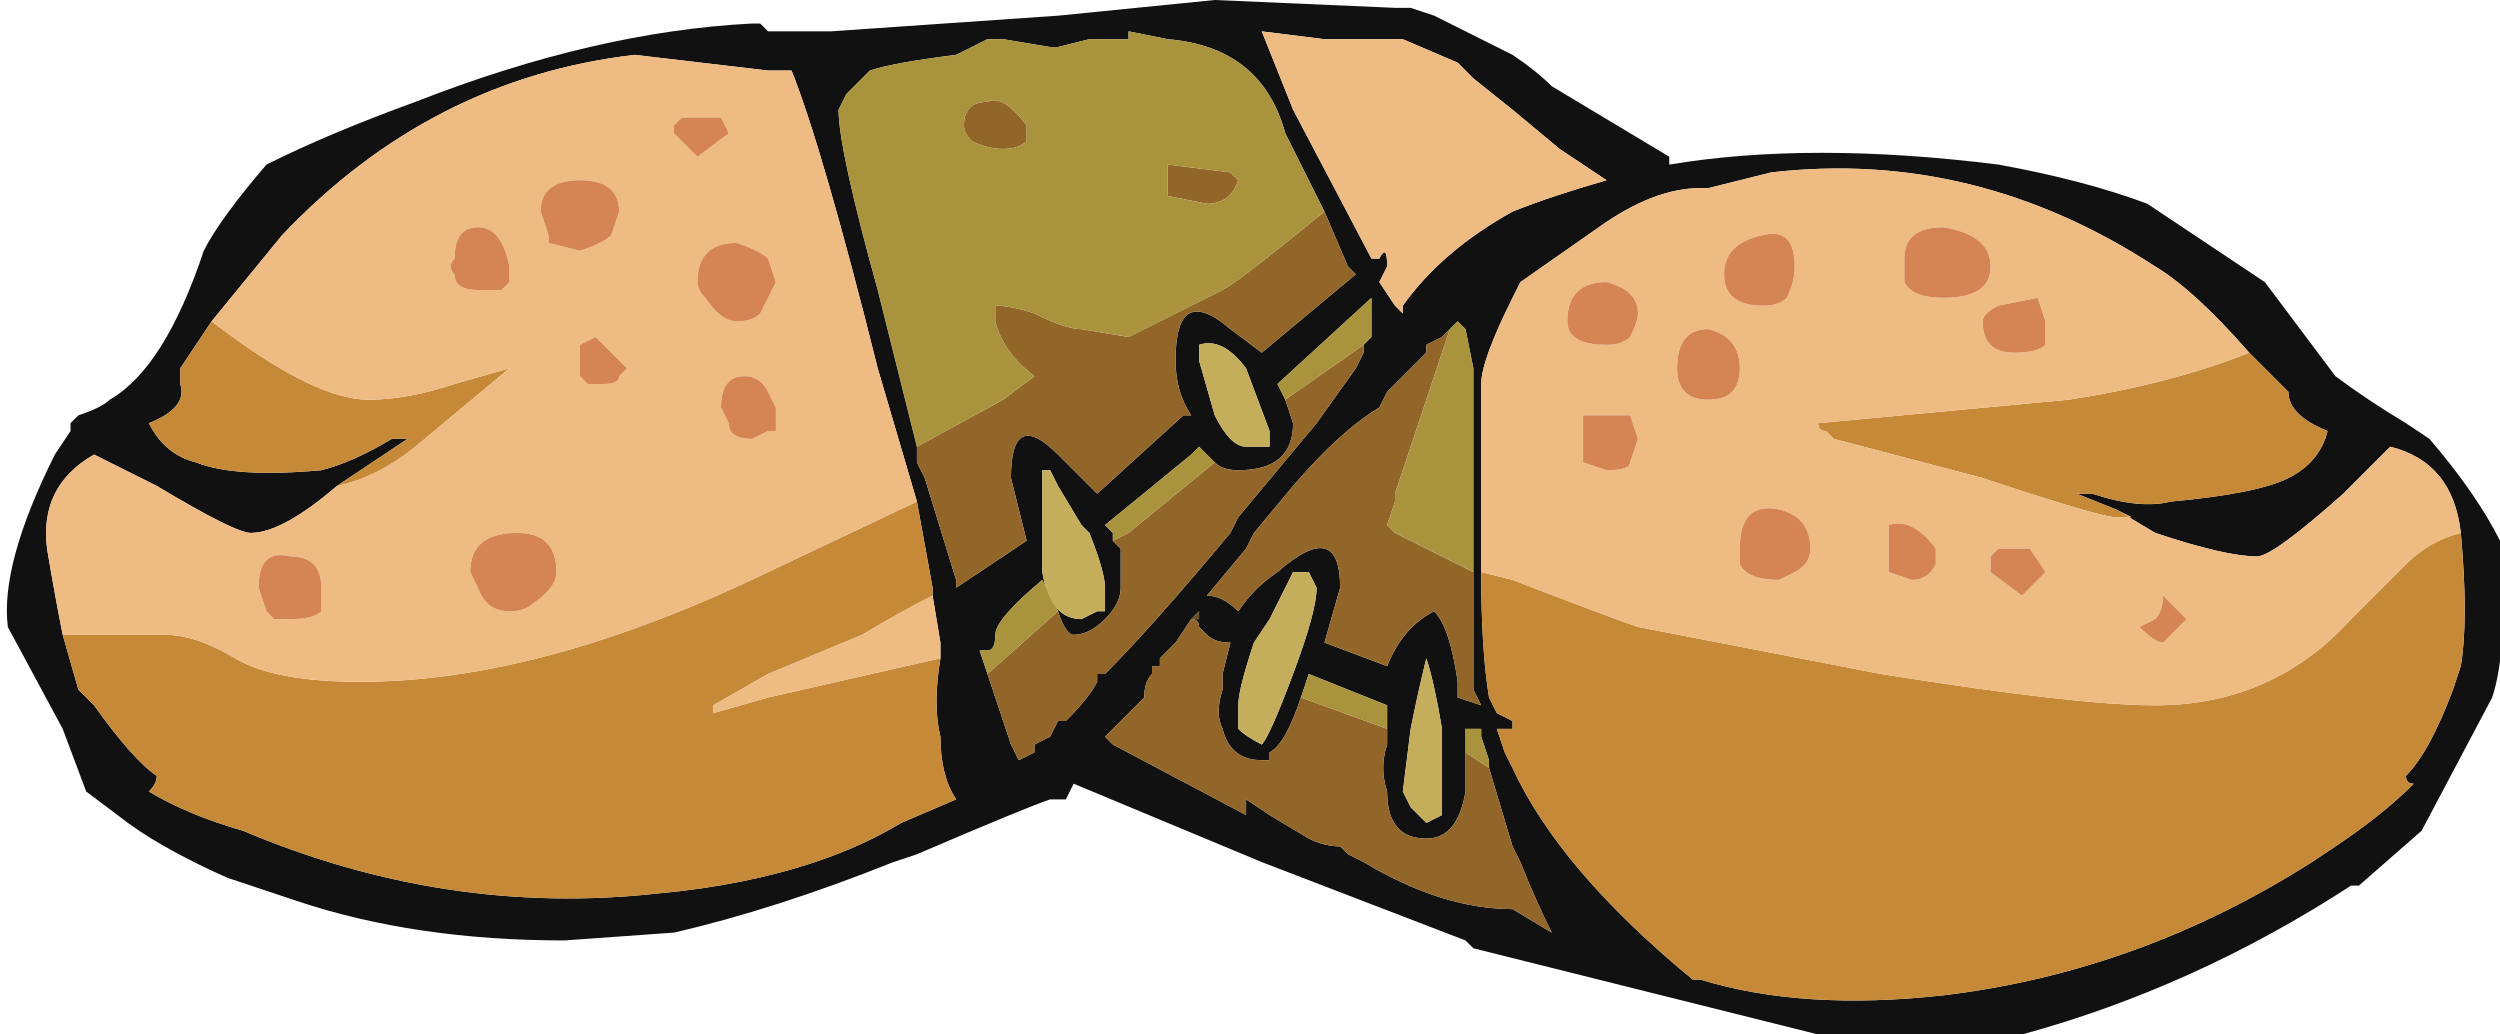 <?xml version="1.0" encoding="UTF-8" standalone="no"?>
<svg xmlns:ffdec="https://www.free-decompiler.com/flash" xmlns:xlink="http://www.w3.org/1999/xlink" ffdec:objectType="shape" height="6.6px" width="15.95px" xmlns="http://www.w3.org/2000/svg">
  <g transform="matrix(1.0, 0.0, 0.0, 1.0, -0.75, 6.8)">
    <path d="M6.6 -3.6 L6.35 -4.45 Q6.0 -5.85 5.8 -6.35 L5.65 -6.35 4.8 -6.45 Q3.5 -6.3 2.55 -5.3 L2.1 -4.75 1.9 -4.45 1.9 -4.35 Q1.95 -4.2 1.7 -4.1 1.8 -3.9 2.0 -3.85 2.25 -3.75 2.8 -3.8 3.0 -3.85 3.25 -4.0 L3.35 -4.0 3.05 -3.8 2.9 -3.7 Q2.55 -3.4 2.35 -3.4 2.25 -3.4 1.75 -3.7 L1.35 -3.9 Q1.0 -3.7 1.05 -3.3 1.1 -3.0 1.15 -2.75 L1.25 -2.4 1.35 -2.3 Q1.6 -1.95 1.75 -1.85 1.75 -1.8 1.7 -1.75 1.95 -1.6 2.3 -1.5 3.6 -0.95 4.95 -1.1 5.5 -1.15 5.95 -1.3 6.25 -1.4 6.5 -1.55 L6.85 -1.7 Q6.75 -1.85 6.75 -2.1 6.7 -2.3 6.75 -2.6 L6.75 -2.7 6.7 -3.0 6.7 -3.05 6.6 -3.6 M5.6 -6.65 L5.65 -6.6 6.05 -6.6 7.5 -6.7 8.5 -6.8 9.65 -6.75 9.75 -6.75 9.9 -6.7 Q10.2 -6.55 10.4 -6.45 10.55 -6.35 10.65 -6.25 L11.4 -5.8 11.4 -5.75 Q12.3 -5.9 13.5 -5.75 14.05 -5.65 14.45 -5.5 L15.2 -5.0 15.65 -4.4 Q15.85 -4.25 16.1 -4.1 L16.25 -4.0 Q16.55 -3.65 16.7 -3.35 L16.7 -3.25 Q16.75 -2.65 16.65 -2.35 L16.2 -1.5 15.8 -1.15 15.75 -1.15 Q14.75 -0.5 13.65 -0.2 L12.35 -0.2 10.15 -0.75 10.1 -0.8 8.8 -1.3 7.6 -1.8 7.55 -1.7 7.45 -1.7 Q7.3 -1.65 6.6 -1.35 L6.45 -1.3 Q5.7 -1.0 5.05 -0.85 L4.35 -0.8 Q3.4 -0.8 2.65 -1.05 L2.2 -1.2 Q1.75 -1.4 1.5 -1.6 L1.3 -1.75 1.15 -2.15 0.8 -2.8 Q0.75 -3.2 1.1 -3.9 L1.2 -4.05 1.2 -4.1 1.25 -4.15 Q1.4 -4.2 1.45 -4.25 1.8 -4.45 2.05 -5.2 2.15 -5.4 2.45 -5.75 2.85 -5.95 3.4 -6.15 4.55 -6.6 5.55 -6.65 L5.6 -6.65 M10.4 -6.1 L10.15 -6.3 10.05 -6.4 9.7 -6.55 9.2 -6.55 8.8 -6.6 9.0 -6.1 9.5 -5.15 9.55 -5.15 Q9.6 -5.25 9.6 -5.1 L9.55 -5.0 9.65 -4.85 9.7 -4.8 9.7 -4.85 Q9.95 -5.2 10.4 -5.45 10.65 -5.55 11.0 -5.65 L10.7 -5.85 10.4 -6.1 M6.6 -3.95 L6.6 -3.85 6.65 -3.75 6.85 -3.1 6.85 -3.05 7.3 -3.35 7.2 -3.75 Q7.2 -4.2 7.5 -3.9 L7.75 -3.65 8.3 -4.15 8.35 -4.15 Q8.25 -4.3 8.25 -4.5 8.25 -5.0 8.6 -4.7 L8.8 -4.55 9.4 -5.05 9.35 -5.1 9.2 -5.45 8.95 -5.95 Q8.8 -6.5 8.2 -6.55 L7.95 -6.6 7.95 -6.55 7.7 -6.55 7.5 -6.5 7.45 -6.5 7.15 -6.55 7.05 -6.55 6.85 -6.45 Q6.45 -6.4 6.3 -6.35 L6.15 -6.2 6.1 -6.1 Q6.1 -5.85 6.35 -4.95 L6.6 -3.95 M7.05 -2.5 L7.2 -2.05 7.25 -1.95 7.35 -2.0 7.35 -2.05 7.45 -2.1 7.5 -2.2 7.55 -2.2 Q7.7 -2.35 7.75 -2.45 L7.75 -2.5 7.8 -2.5 Q8.1 -2.8 8.6 -3.4 L8.65 -3.5 9.15 -4.1 9.4 -4.45 9.45 -4.55 9.45 -4.6 9.5 -4.65 9.5 -4.9 8.9 -4.35 8.95 -4.25 9.0 -4.1 Q9.0 -3.8 8.65 -3.8 8.55 -3.8 8.5 -3.85 L8.4 -3.95 8.35 -3.9 7.8 -3.45 7.85 -3.4 7.85 -3.35 7.9 -3.3 7.9 -3.05 Q7.9 -2.95 7.8 -2.85 7.7 -2.75 7.6 -2.75 7.55 -2.75 7.5 -2.9 L7.4 -3.1 Q7.1 -2.85 7.1 -2.75 7.1 -2.65 7.05 -2.65 L7.0 -2.65 7.05 -2.5 M10.0 -4.7 L9.95 -4.65 9.85 -4.6 9.85 -4.55 9.6 -4.3 9.55 -4.2 Q9.3 -4.05 9.0 -3.7 L8.75 -3.4 8.7 -3.3 8.45 -3.0 Q8.55 -3.0 8.65 -2.9 8.75 -3.05 8.9 -3.15 9.3 -3.5 9.3 -3.05 L9.2 -2.7 9.6 -2.55 Q9.7 -2.8 9.9 -2.9 10.0 -2.8 10.05 -2.45 L10.05 -2.35 10.2 -2.3 10.15 -2.4 10.15 -3.15 10.15 -4.45 10.1 -4.7 10.05 -4.75 10.0 -4.7 M8.85 -3.95 L8.85 -4.05 8.7 -4.45 Q8.55 -4.65 8.4 -4.6 L8.4 -4.5 8.5 -4.15 Q8.6 -3.95 8.7 -3.95 8.8 -3.95 8.85 -3.95 M15.1 -4.55 Q14.75 -4.95 14.5 -5.1 13.35 -5.85 12.05 -5.7 L11.65 -5.6 11.6 -5.6 Q11.3 -5.6 10.95 -5.35 L10.45 -5.0 10.4 -4.9 Q10.2 -4.5 10.2 -4.35 L10.2 -3.15 Q10.2 -2.65 10.25 -2.35 L10.3 -2.25 10.4 -2.2 10.4 -2.15 Q10.45 -2.15 10.4 -2.15 L10.3 -2.15 10.35 -2.0 10.4 -1.9 Q10.7 -1.25 11.55 -0.55 L11.6 -0.55 Q12.25 -0.35 13.15 -0.45 14.4 -0.6 15.5 -1.3 L15.65 -1.4 Q15.95 -1.6 16.15 -1.8 16.1 -1.8 16.1 -1.85 16.25 -2.0 16.4 -2.4 L16.45 -2.55 Q16.5 -2.85 16.45 -3.4 16.4 -3.85 16.0 -3.95 L15.7 -3.65 Q15.25 -3.25 15.15 -3.25 14.95 -3.25 14.5 -3.4 L14.25 -3.55 14.0 -3.65 14.1 -3.65 Q14.4 -3.55 14.6 -3.6 15.15 -3.65 15.35 -3.75 15.55 -3.85 15.6 -4.05 15.35 -4.15 15.35 -4.3 L15.1 -4.55 M7.5 -3.7 L7.45 -3.8 7.4 -3.8 7.4 -3.15 Q7.45 -2.85 7.65 -2.85 L7.75 -2.9 7.8 -2.9 7.8 -3.05 Q7.8 -3.15 7.7 -3.4 L7.65 -3.45 7.5 -3.7 M8.35 -2.85 L8.4 -2.85 8.4 -2.9 8.35 -2.85 8.25 -2.7 8.15 -2.6 8.15 -2.55 8.1 -2.55 8.1 -2.5 Q8.05 -2.45 8.05 -2.35 L7.8 -2.1 7.85 -2.05 8.7 -1.6 8.7 -1.7 8.85 -1.6 9.1 -1.45 Q9.2 -1.4 9.3 -1.4 L9.35 -1.35 9.45 -1.3 Q9.95 -1.0 10.4 -1.0 L10.65 -0.85 Q10.55 -1.05 10.45 -1.3 L10.4 -1.4 10.25 -1.9 10.25 -1.95 10.2 -2.1 10.2 -2.15 10.1 -2.15 10.1 -2.0 10.1 -1.75 Q10.05 -1.45 9.85 -1.45 9.6 -1.45 9.6 -1.75 9.55 -1.9 9.6 -2.05 L9.6 -2.15 9.6 -2.3 9.1 -2.5 9.05 -2.35 Q8.95 -2.05 8.85 -2.0 L8.85 -1.95 8.8 -1.95 Q8.6 -1.95 8.55 -2.15 8.5 -2.25 8.55 -2.4 L8.55 -2.5 8.6 -2.7 Q8.5 -2.7 8.45 -2.75 L8.4 -2.8 Q8.4 -2.85 8.35 -2.85 M8.65 -2.3 L8.65 -2.15 Q8.7 -2.1 8.8 -2.05 8.85 -2.1 9.0 -2.5 9.15 -2.9 9.15 -3.05 L9.1 -3.15 9.0 -3.15 8.85 -2.85 8.75 -2.7 Q8.65 -2.4 8.65 -2.3 M9.95 -2.15 Q9.9 -2.45 9.85 -2.6 9.8 -2.4 9.75 -2.15 L9.7 -1.75 9.75 -1.65 9.85 -1.55 9.95 -1.6 9.95 -2.15" fill="#111111" fill-rule="evenodd" stroke="none"/>
    <path d="M8.35 -2.85 L8.4 -2.9 8.4 -2.85 8.35 -2.85" fill="#665224" fill-rule="evenodd" stroke="none"/>
    <path d="M2.1 -4.75 Q2.75 -4.25 3.1 -4.25 3.35 -4.25 3.65 -4.35 L4.0 -4.45 3.4 -3.95 Q3.15 -3.75 2.9 -3.7 L3.05 -3.8 3.35 -4.0 3.25 -4.0 Q3.0 -3.85 2.8 -3.8 2.25 -3.75 2.0 -3.85 1.8 -3.9 1.7 -4.1 1.95 -4.2 1.9 -4.35 L1.9 -4.45 2.1 -4.75 M1.15 -2.75 L1.8 -2.75 Q2.0 -2.75 2.25 -2.6 2.5 -2.45 3.05 -2.45 4.2 -2.45 5.65 -3.15 L6.6 -3.6 6.7 -3.05 6.7 -3.0 Q6.5 -2.9 6.25 -2.75 L5.65 -2.5 5.3 -2.3 5.3 -2.25 5.65 -2.35 6.75 -2.6 Q6.7 -2.3 6.75 -2.1 6.75 -1.85 6.85 -1.7 L6.5 -1.55 Q6.25 -1.4 5.95 -1.3 5.5 -1.15 4.95 -1.1 3.6 -0.95 2.3 -1.5 1.95 -1.6 1.7 -1.75 1.75 -1.8 1.75 -1.85 1.6 -1.95 1.35 -2.3 L1.25 -2.4 1.15 -2.75 M10.2 -3.15 L10.4 -3.1 Q11.05 -2.85 11.2 -2.8 L12.75 -2.5 Q14.0 -2.3 14.5 -2.3 15.25 -2.3 15.75 -2.85 L16.1 -3.2 Q16.25 -3.35 16.45 -3.4 16.5 -2.85 16.45 -2.55 L16.4 -2.4 Q16.25 -2.0 16.1 -1.85 16.1 -1.8 16.15 -1.8 15.95 -1.6 15.65 -1.4 L15.5 -1.3 Q14.4 -0.6 13.15 -0.45 12.25 -0.35 11.6 -0.55 L11.55 -0.55 Q10.7 -1.25 10.4 -1.9 L10.35 -2.0 10.3 -2.15 10.4 -2.15 Q10.45 -2.15 10.4 -2.15 L10.4 -2.2 10.3 -2.25 10.25 -2.35 Q10.2 -2.65 10.2 -3.15 M14.25 -3.55 L14.35 -3.5 14.25 -3.5 Q14.15 -3.5 13.4 -3.75 L12.45 -4.0 12.4 -4.05 Q12.35 -4.05 12.35 -4.1 L13.95 -4.25 Q14.6 -4.35 15.1 -4.55 L15.35 -4.3 Q15.35 -4.15 15.6 -4.05 15.55 -3.85 15.35 -3.75 15.15 -3.65 14.6 -3.6 14.4 -3.55 14.1 -3.65 L14.0 -3.65 14.25 -3.55" fill="#c58938" fill-rule="evenodd" stroke="none"/>
    <path d="M2.1 -4.75 L2.55 -5.3 Q3.5 -6.3 4.8 -6.45 L5.65 -6.35 5.8 -6.35 Q6.0 -5.85 6.35 -4.45 L6.6 -3.6 5.65 -3.15 Q4.2 -2.45 3.05 -2.45 2.5 -2.45 2.25 -2.6 2.0 -2.75 1.8 -2.75 L1.15 -2.75 Q1.1 -3.0 1.05 -3.3 1.0 -3.7 1.35 -3.9 L1.75 -3.7 Q2.25 -3.4 2.35 -3.4 2.55 -3.4 2.9 -3.7 L3.05 -3.8 2.9 -3.7 Q3.15 -3.75 3.4 -3.95 L4.0 -4.45 3.65 -4.35 Q3.35 -4.25 3.1 -4.25 2.75 -4.25 2.1 -4.75 M6.7 -3.0 L6.75 -2.7 6.75 -2.6 5.65 -2.35 5.3 -2.25 5.3 -2.3 5.65 -2.5 6.25 -2.75 Q6.5 -2.9 6.7 -3.0 M4.0 -5.0 L4.0 -5.1 Q3.95 -5.35 3.8 -5.35 3.65 -5.35 3.65 -5.15 3.6 -5.1 3.65 -5.05 3.65 -4.95 3.8 -4.95 L3.95 -4.95 4.0 -5.0 M5.4 -5.95 L5.35 -6.05 5.1 -6.05 5.05 -6.0 5.05 -5.95 5.2 -5.8 5.4 -5.95 M4.65 -5.3 L4.7 -5.45 Q4.7 -5.65 4.45 -5.65 4.2 -5.65 4.2 -5.45 L4.25 -5.3 4.25 -5.25 4.45 -5.2 Q4.6 -5.25 4.65 -5.3 M2.8 -2.95 L2.8 -3.05 Q2.8 -3.25 2.6 -3.25 2.4 -3.3 2.4 -3.05 L2.45 -2.9 2.5 -2.85 2.6 -2.85 Q2.75 -2.85 2.8 -2.9 L2.8 -2.95 M5.65 -4.3 Q5.6 -4.4 5.5 -4.4 5.35 -4.4 5.35 -4.2 L5.4 -4.1 Q5.4 -4.0 5.55 -4.0 L5.65 -4.05 5.7 -4.05 5.7 -4.2 5.65 -4.3 M4.45 -4.6 L4.45 -4.4 4.5 -4.35 4.6 -4.35 Q4.7 -4.35 4.7 -4.4 L4.75 -4.45 4.55 -4.65 4.45 -4.6 M5.25 -4.9 Q5.35 -4.75 5.45 -4.75 5.55 -4.75 5.6 -4.8 L5.7 -5.0 5.65 -5.15 Q5.6 -5.2 5.45 -5.25 5.2 -5.25 5.2 -5.0 5.2 -4.95 5.25 -4.9 M4.3 -3.15 Q4.3 -3.4 4.05 -3.4 3.75 -3.4 3.75 -3.15 L3.8 -3.05 Q3.85 -2.9 4.0 -2.9 4.1 -2.9 4.15 -2.95 4.3 -3.05 4.3 -3.15 M10.4 -6.1 L10.7 -5.85 11.0 -5.65 Q10.65 -5.55 10.4 -5.45 9.95 -5.2 9.7 -4.85 L9.7 -4.8 9.65 -4.85 9.55 -5.0 9.6 -5.1 Q9.6 -5.25 9.55 -5.15 L9.5 -5.15 9.0 -6.1 8.8 -6.6 9.2 -6.55 9.7 -6.55 10.05 -6.4 10.15 -6.3 10.4 -6.1 M11.15 -4.65 Q11.2 -4.75 11.2 -4.8 11.2 -4.95 11.0 -5.0 10.75 -5.0 10.75 -4.75 10.75 -4.6 11.0 -4.6 11.1 -4.6 11.15 -4.65 M10.2 -3.15 L10.2 -4.35 Q10.2 -4.5 10.4 -4.9 L10.45 -5.0 10.95 -5.35 Q11.3 -5.6 11.6 -5.6 L11.65 -5.6 12.05 -5.7 Q13.35 -5.85 14.5 -5.1 14.75 -4.95 15.1 -4.55 14.6 -4.35 13.95 -4.25 L12.35 -4.1 Q12.35 -4.05 12.4 -4.05 L12.45 -4.0 13.4 -3.75 Q14.15 -3.5 14.25 -3.5 L14.35 -3.5 14.25 -3.55 14.5 -3.4 Q14.95 -3.25 15.15 -3.25 15.25 -3.25 15.7 -3.65 L16.0 -3.95 Q16.4 -3.85 16.45 -3.4 16.25 -3.35 16.1 -3.2 L15.75 -2.85 Q15.25 -2.3 14.5 -2.3 14.0 -2.3 12.75 -2.5 L11.2 -2.8 Q11.05 -2.85 10.4 -3.1 L10.2 -3.15 M10.85 -4.0 L10.85 -3.85 11.0 -3.8 Q11.15 -3.8 11.15 -3.85 L11.2 -4.0 11.15 -4.15 10.85 -4.15 Q10.85 -4.1 10.85 -4.0 M14.55 -3.0 Q14.55 -2.9 14.5 -2.85 L14.4 -2.8 Q14.5 -2.7 14.55 -2.7 L14.7 -2.85 14.55 -3.0 M11.85 -3.3 L11.85 -3.2 Q11.9 -3.1 12.1 -3.1 L12.2 -3.15 Q12.3 -3.2 12.3 -3.3 12.3 -3.5 12.1 -3.55 11.85 -3.6 11.85 -3.3 M13.5 -3.3 L13.45 -3.25 13.45 -3.15 13.65 -3.0 13.8 -3.15 13.7 -3.3 13.5 -3.3 M13.1 -3.2 L13.1 -3.3 Q12.95 -3.5 12.8 -3.45 L12.8 -3.3 Q12.8 -3.2 12.8 -3.15 L12.95 -3.1 Q13.05 -3.1 13.1 -3.2 M13.8 -4.75 L13.75 -4.9 13.5 -4.85 Q13.4 -4.8 13.4 -4.75 13.4 -4.55 13.6 -4.55 13.75 -4.55 13.8 -4.6 L13.8 -4.75 M12.0 -4.85 Q12.1 -4.85 12.15 -4.9 12.2 -5.0 12.2 -5.1 12.2 -5.35 12.0 -5.3 11.75 -5.25 11.75 -5.05 11.75 -4.85 12.0 -4.85 M11.85 -4.45 Q11.85 -4.65 11.65 -4.7 11.45 -4.7 11.45 -4.45 11.45 -4.25 11.65 -4.25 11.85 -4.25 11.85 -4.45 M12.9 -5.15 L12.9 -5.0 Q12.95 -4.9 13.15 -4.9 13.45 -4.9 13.45 -5.1 13.45 -5.3 13.15 -5.35 12.9 -5.35 12.9 -5.15" fill="#eebb82" fill-rule="evenodd" stroke="none"/>
    <path d="M4.65 -5.3 Q4.6 -5.25 4.45 -5.2 L4.25 -5.25 4.25 -5.3 4.2 -5.45 Q4.2 -5.65 4.45 -5.65 4.7 -5.65 4.7 -5.45 L4.65 -5.3 M5.4 -5.95 L5.2 -5.8 5.05 -5.95 5.05 -6.0 5.1 -6.05 5.35 -6.05 5.4 -5.95 M4.0 -5.0 L3.95 -4.95 3.8 -4.95 Q3.65 -4.95 3.65 -5.05 3.6 -5.1 3.65 -5.15 3.65 -5.35 3.8 -5.35 3.95 -5.35 4.0 -5.1 L4.0 -5.0 M5.25 -4.9 Q5.2 -4.95 5.2 -5.0 5.2 -5.25 5.45 -5.25 5.6 -5.2 5.65 -5.15 L5.7 -5.0 5.6 -4.8 Q5.55 -4.75 5.45 -4.75 5.35 -4.75 5.25 -4.9 M4.45 -4.6 L4.55 -4.65 4.75 -4.45 4.7 -4.4 Q4.7 -4.35 4.6 -4.35 L4.5 -4.35 4.45 -4.4 4.45 -4.6 M5.65 -4.3 L5.7 -4.2 5.7 -4.05 5.65 -4.05 5.55 -4.0 Q5.4 -4.0 5.4 -4.1 L5.35 -4.2 Q5.35 -4.4 5.5 -4.4 5.6 -4.4 5.65 -4.3 M2.8 -2.95 L2.8 -2.9 Q2.75 -2.85 2.6 -2.85 L2.5 -2.85 2.45 -2.9 2.4 -3.05 Q2.4 -3.3 2.6 -3.25 2.8 -3.25 2.8 -3.05 L2.8 -2.95 M4.3 -3.15 Q4.3 -3.05 4.15 -2.95 4.1 -2.9 4.0 -2.9 3.85 -2.9 3.8 -3.05 L3.75 -3.15 Q3.75 -3.4 4.05 -3.4 4.3 -3.4 4.3 -3.15 M11.15 -4.65 Q11.1 -4.6 11.0 -4.6 10.75 -4.6 10.75 -4.75 10.75 -5.0 11.0 -5.0 11.2 -4.95 11.2 -4.8 11.2 -4.75 11.15 -4.65 M10.85 -4.0 Q10.85 -4.1 10.85 -4.15 L11.15 -4.15 11.2 -4.0 11.15 -3.85 Q11.15 -3.8 11.0 -3.8 L10.85 -3.85 10.85 -4.0 M12.9 -5.15 Q12.9 -5.35 13.15 -5.35 13.45 -5.3 13.45 -5.1 13.45 -4.9 13.15 -4.9 12.95 -4.9 12.9 -5.0 L12.9 -5.15 M11.85 -4.45 Q11.85 -4.25 11.65 -4.25 11.45 -4.25 11.45 -4.45 11.45 -4.7 11.65 -4.7 11.85 -4.65 11.85 -4.45 M12.0 -4.85 Q11.75 -4.85 11.75 -5.05 11.75 -5.25 12.0 -5.3 12.2 -5.35 12.2 -5.1 12.2 -5.0 12.15 -4.9 12.1 -4.85 12.0 -4.85 M13.8 -4.75 L13.8 -4.6 Q13.75 -4.55 13.6 -4.55 13.4 -4.55 13.4 -4.75 13.4 -4.8 13.5 -4.85 L13.75 -4.9 13.8 -4.75 M13.1 -3.2 Q13.05 -3.1 12.95 -3.1 L12.8 -3.15 Q12.8 -3.2 12.8 -3.3 L12.8 -3.45 Q12.95 -3.5 13.1 -3.3 L13.1 -3.2 M13.5 -3.3 L13.7 -3.3 13.8 -3.15 13.65 -3.0 13.45 -3.15 13.45 -3.25 13.5 -3.3 M11.85 -3.3 Q11.85 -3.6 12.1 -3.55 12.3 -3.5 12.3 -3.3 12.3 -3.2 12.2 -3.15 L12.1 -3.1 Q11.9 -3.1 11.85 -3.2 L11.85 -3.3 M14.55 -3.0 L14.7 -2.85 14.55 -2.7 Q14.5 -2.7 14.4 -2.8 L14.5 -2.85 Q14.55 -2.9 14.55 -3.0" fill="#d58453" fill-rule="evenodd" stroke="none"/>
    <path d="M9.2 -5.45 L9.35 -5.1 9.4 -5.05 8.8 -4.55 8.6 -4.7 Q8.25 -5.0 8.25 -4.5 8.25 -4.3 8.35 -4.15 L8.3 -4.15 7.75 -3.65 7.5 -3.9 Q7.2 -4.2 7.2 -3.75 L7.3 -3.35 6.85 -3.05 6.85 -3.1 6.65 -3.75 6.6 -3.85 6.6 -3.95 7.15 -4.25 7.35 -4.4 Q7.15 -4.55 7.1 -4.75 L7.1 -4.85 Q7.2 -4.85 7.35 -4.8 7.55 -4.7 7.65 -4.7 L7.95 -4.65 8.55 -4.95 Q8.65 -5.0 9.2 -5.45 M9.45 -4.6 L9.45 -4.55 9.4 -4.45 9.15 -4.1 8.65 -3.5 8.6 -3.4 Q8.1 -2.8 7.8 -2.5 L7.75 -2.5 7.75 -2.45 Q7.7 -2.35 7.55 -2.2 L7.5 -2.2 7.45 -2.1 7.35 -2.05 7.35 -2.0 7.25 -1.95 7.2 -2.05 7.05 -2.5 7.5 -2.9 Q7.55 -2.75 7.6 -2.75 7.7 -2.75 7.8 -2.85 7.9 -2.95 7.9 -3.05 L7.9 -3.3 7.85 -3.35 7.95 -3.4 8.5 -3.85 Q8.55 -3.8 8.65 -3.8 9.0 -3.8 9.0 -4.1 L8.95 -4.25 9.45 -4.6 M10.15 -3.15 L10.15 -2.4 10.2 -2.3 10.05 -2.35 10.05 -2.45 Q10.0 -2.8 9.9 -2.9 9.7 -2.8 9.6 -2.55 L9.2 -2.7 9.3 -3.05 Q9.3 -3.5 8.9 -3.15 8.75 -3.05 8.65 -2.9 8.55 -3.0 8.45 -3.0 L8.7 -3.3 8.75 -3.4 9.0 -3.7 Q9.3 -4.05 9.55 -4.2 L9.6 -4.3 9.85 -4.55 9.85 -4.6 9.95 -4.65 10.0 -4.7 9.65 -3.65 9.65 -3.6 9.6 -3.45 9.65 -3.4 10.15 -3.15 M7.3 -5.9 Q7.25 -5.85 7.15 -5.85 7.05 -5.85 6.95 -5.9 6.9 -5.95 6.9 -6.0 6.9 -6.15 7.05 -6.15 7.15 -6.2 7.3 -6.0 L7.3 -5.9 M8.65 -5.65 Q8.6 -5.5 8.45 -5.5 L8.2 -5.55 8.2 -5.75 8.6 -5.7 8.65 -5.65 M10.25 -1.9 L10.4 -1.4 10.45 -1.3 Q10.55 -1.05 10.65 -0.85 L10.4 -1.0 Q9.95 -1.0 9.45 -1.3 L9.35 -1.35 9.3 -1.4 Q9.2 -1.4 9.1 -1.45 L8.85 -1.6 8.7 -1.7 8.7 -1.6 7.85 -2.05 7.8 -2.1 8.05 -2.35 Q8.05 -2.45 8.1 -2.5 L8.1 -2.55 8.15 -2.55 8.15 -2.6 8.25 -2.7 8.35 -2.85 Q8.4 -2.85 8.4 -2.8 L8.45 -2.75 Q8.5 -2.7 8.6 -2.7 L8.55 -2.5 8.55 -2.4 Q8.5 -2.25 8.55 -2.15 8.6 -1.95 8.8 -1.95 L8.85 -1.95 8.85 -2.0 Q8.95 -2.05 9.05 -2.35 L9.6 -2.15 9.6 -2.05 Q9.55 -1.9 9.6 -1.75 9.6 -1.45 9.85 -1.45 10.05 -1.45 10.1 -1.75 L10.1 -2.0 10.25 -1.9" fill="#926529" fill-rule="evenodd" stroke="none"/>
    <path d="M6.6 -3.95 L6.35 -4.95 Q6.1 -5.85 6.1 -6.1 L6.15 -6.2 6.3 -6.35 Q6.45 -6.4 6.85 -6.45 L7.05 -6.55 7.15 -6.55 7.45 -6.5 7.5 -6.5 7.7 -6.55 7.95 -6.55 7.95 -6.6 8.2 -6.55 Q8.8 -6.5 8.95 -5.95 L9.2 -5.45 Q8.65 -5.0 8.55 -4.95 L7.95 -4.65 7.65 -4.7 Q7.55 -4.7 7.35 -4.8 7.2 -4.85 7.1 -4.85 L7.1 -4.75 Q7.15 -4.55 7.35 -4.4 L7.15 -4.25 6.6 -3.95 M9.45 -4.6 L8.95 -4.25 8.9 -4.35 9.5 -4.9 9.5 -4.65 9.45 -4.6 M8.5 -3.85 L7.95 -3.4 7.85 -3.35 7.85 -3.4 7.8 -3.45 8.35 -3.9 8.4 -3.95 8.5 -3.85 M7.5 -2.9 L7.05 -2.5 7.0 -2.65 7.05 -2.65 Q7.1 -2.65 7.1 -2.75 7.1 -2.85 7.4 -3.1 L7.5 -2.9 M10.0 -4.7 L10.05 -4.75 10.1 -4.7 10.15 -4.45 10.15 -3.15 9.65 -3.4 9.6 -3.45 9.65 -3.6 9.65 -3.65 10.0 -4.7 M8.65 -5.65 L8.6 -5.7 8.2 -5.75 8.2 -5.55 8.45 -5.5 Q8.6 -5.5 8.65 -5.65 M7.3 -5.9 L7.3 -6.0 Q7.15 -6.2 7.05 -6.15 6.9 -6.15 6.9 -6.0 6.9 -5.95 6.95 -5.9 7.05 -5.85 7.15 -5.85 7.25 -5.85 7.3 -5.9 M10.25 -1.9 L10.1 -2.0 10.1 -2.15 10.2 -2.15 10.2 -2.1 10.25 -1.95 10.25 -1.9 M9.6 -2.15 L9.05 -2.35 9.1 -2.5 9.6 -2.3 9.6 -2.15" fill="#a9943d" fill-rule="evenodd" stroke="none"/>
    <path d="M8.85 -3.95 Q8.8 -3.95 8.7 -3.95 8.6 -3.95 8.5 -4.15 L8.4 -4.5 8.4 -4.6 Q8.55 -4.65 8.7 -4.45 L8.85 -4.05 8.85 -3.95 M7.5 -3.7 L7.65 -3.45 7.7 -3.4 Q7.8 -3.15 7.8 -3.05 L7.8 -2.9 7.75 -2.9 7.65 -2.85 Q7.45 -2.85 7.4 -3.15 L7.4 -3.8 7.45 -3.8 7.5 -3.7 M8.65 -2.3 Q8.65 -2.4 8.75 -2.7 L8.85 -2.85 9.0 -3.15 9.1 -3.15 9.15 -3.05 Q9.15 -2.9 9.0 -2.5 8.85 -2.1 8.8 -2.05 8.7 -2.1 8.65 -2.15 L8.65 -2.3 M9.95 -2.15 L9.95 -1.6 9.85 -1.55 9.75 -1.65 9.7 -1.75 9.75 -2.15 Q9.8 -2.4 9.85 -2.6 9.9 -2.45 9.95 -2.15" fill="#c4ae5b" fill-rule="evenodd" stroke="none"/>
  </g>
</svg>
